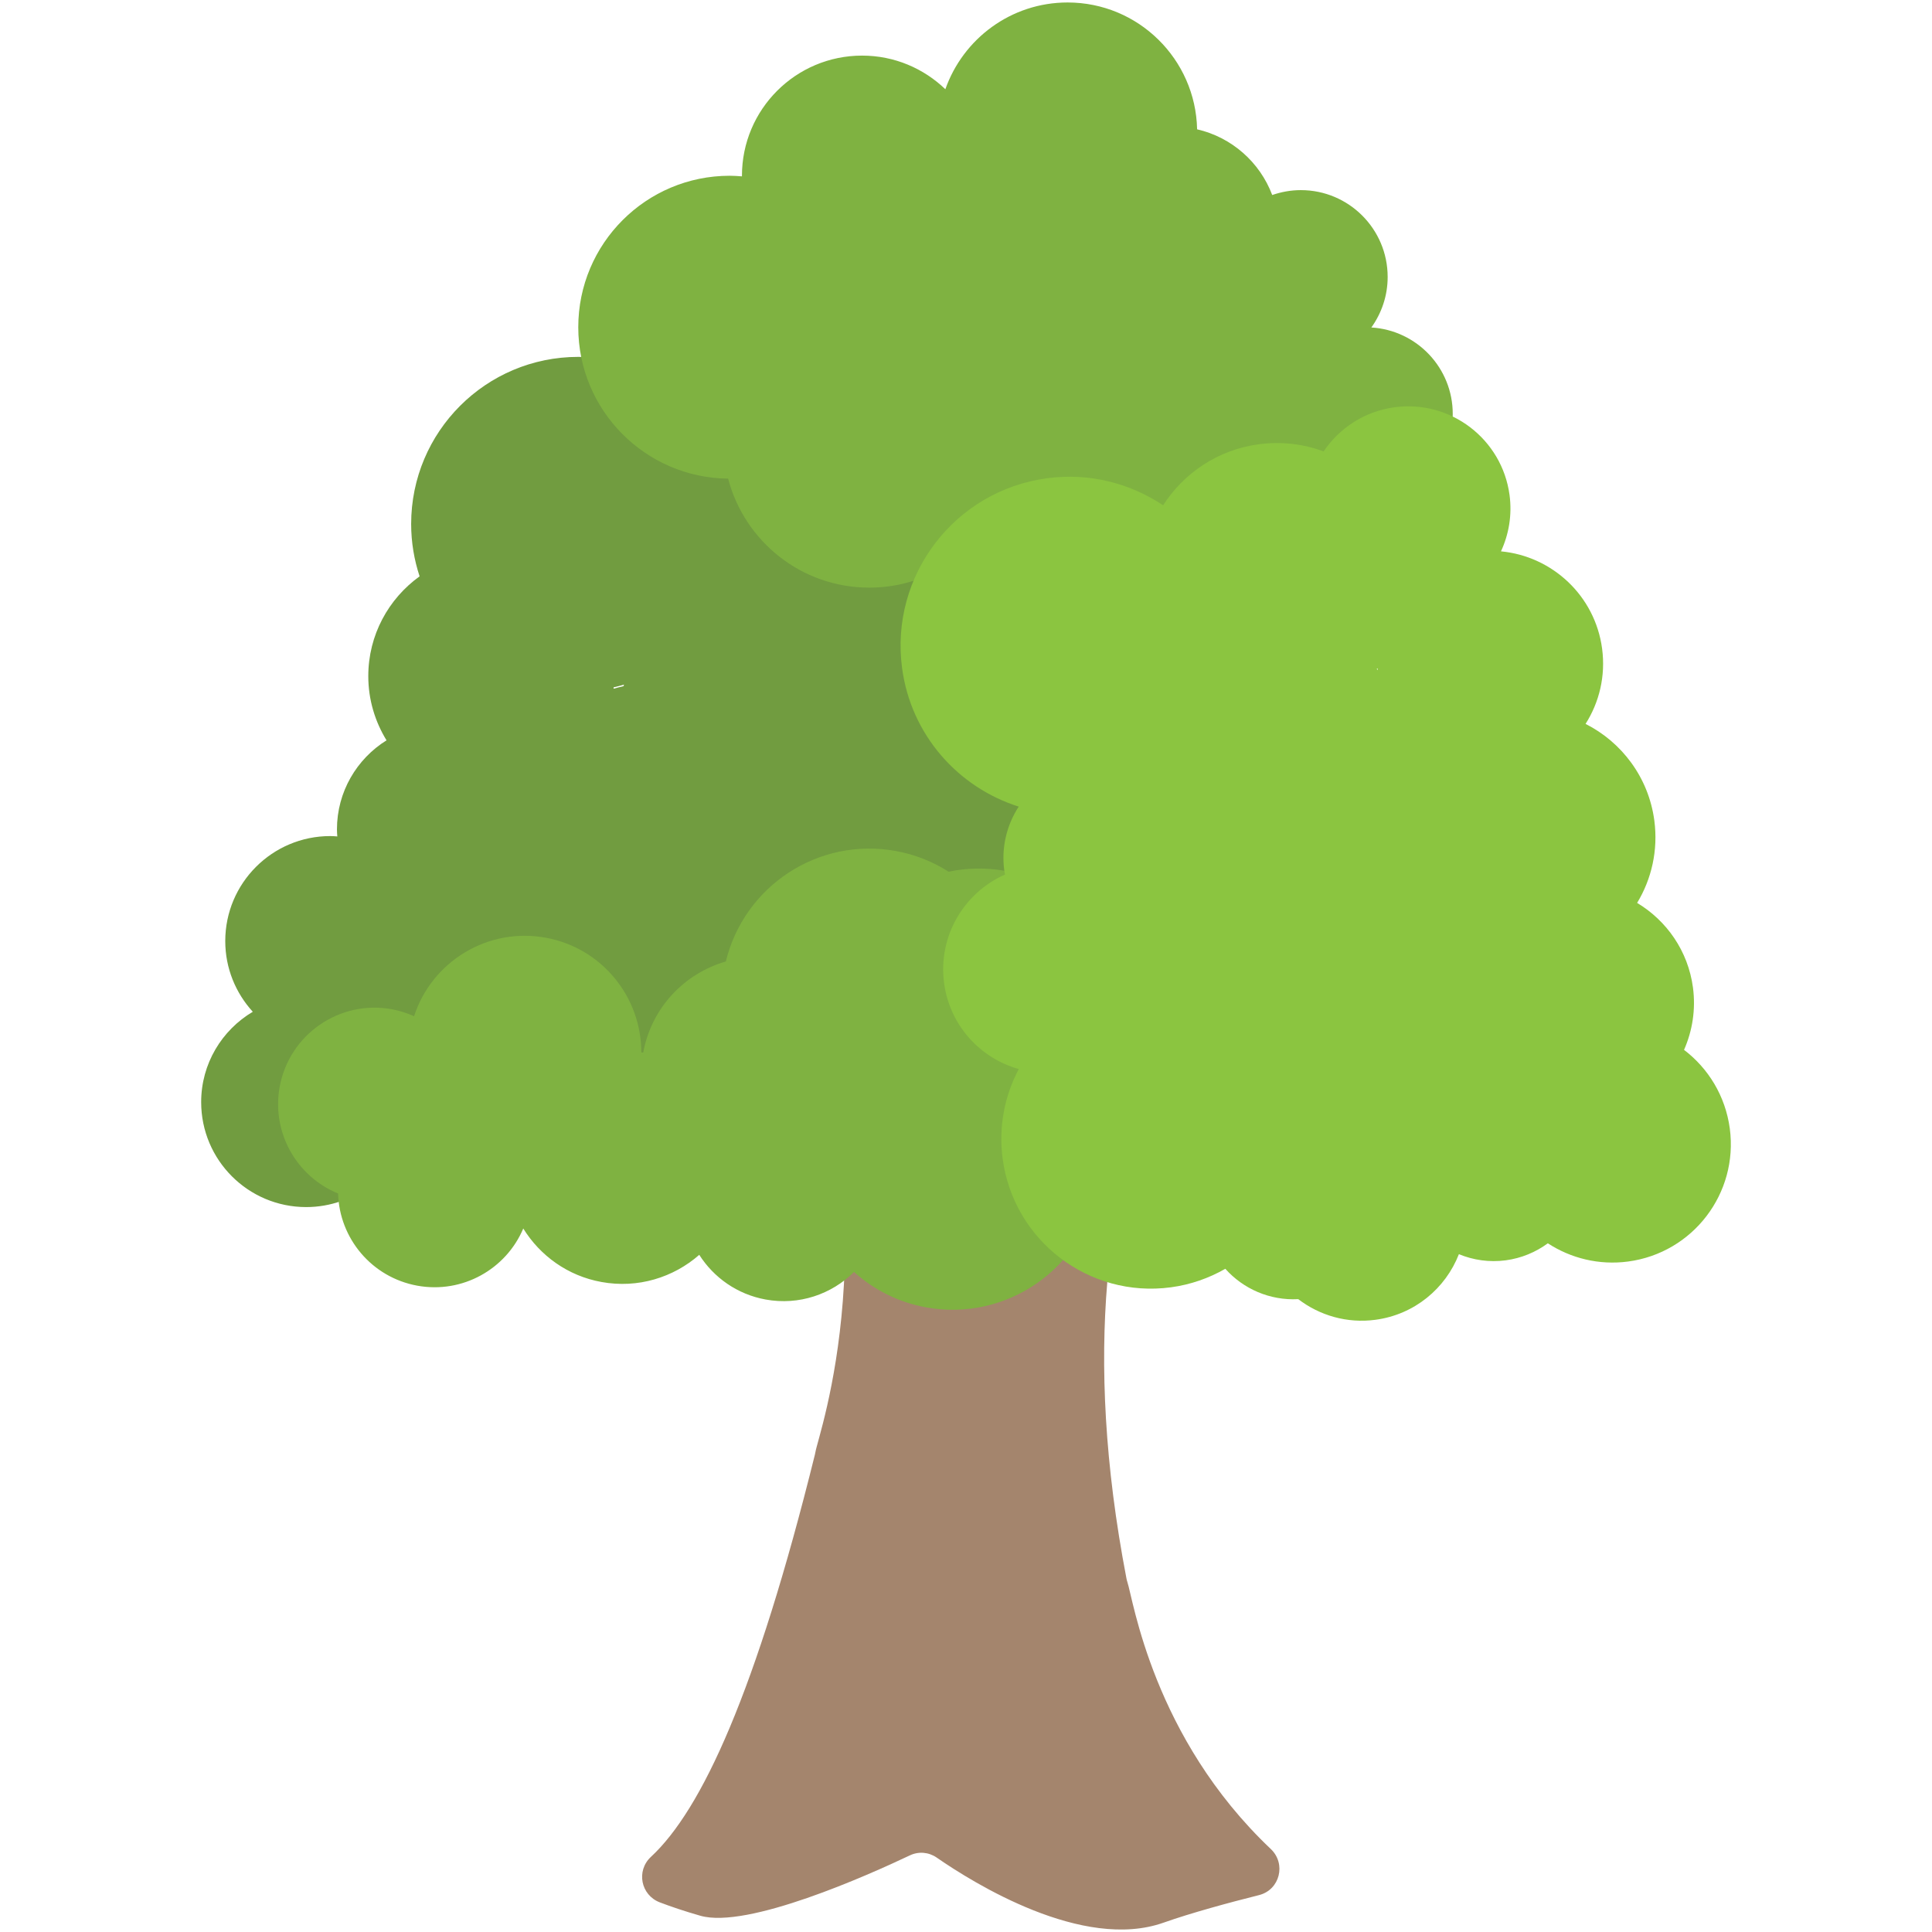 <?xml version="1.0" encoding="utf-8"?>
<!-- Generator: Adobe Illustrator 21.1.0, SVG Export Plug-In . SVG Version: 6.00 Build 0)  -->
<svg version="1.1" id="Layer_1" xmlns="http://www.w3.org/2000/svg" xmlns:xlink="http://www.w3.org/1999/xlink" x="0px" y="0px"
	 viewBox="0 0 32 32" style="enable-background:new 0 0 32 32;" xml:space="preserve">
<style type="text/css">
	.st0{fill:#FFD83B;}
	.st1{fill:#F2F2F2;}
	.st2{fill:#F3C432;}
	.st3{fill:#DEE4E9;}
	.st4{fill:#E9EFF4;}
	.st5{fill:#6DAFDF;}
	.st6{fill:#5CA3D9;}
	.st7{fill:#4D98D2;}
	.st8{fill:#E8EFF3;}
	.st9{fill:#DDE3E9;}
	.st10{fill:#4CC6E5;}
	.st11{opacity:0.05;fill:#2F3133;}
	.st12{fill:#E14B4B;}
	.st13{fill:#D3D9DD;}
	.st14{fill:#65B1EF;}
	.st15{fill:#8CC63E;}
	.st16{fill:#E84D88;}
	.st17{fill:#A4856D;}
	.st18{fill:#8BC540;}
	.st19{fill:#7FB241;}
	.st20{fill:#8E6D53;}
	.st21{fill:#FFFFFF;}
	.st22{fill:#9A795F;}
	.st23{fill:#E24B4B;}
	.st24{fill:#F2992D;}
	.st25{fill:#DF8726;}
	.st26{fill:#997960;}
	.st27{fill:#FFD93B;}
	.st28{fill:#E8AF2A;}
	.st29{fill:#D23F77;}
	.st30{fill:#D03F3F;}
	.st31{fill:#BF3332;}
	.st32{fill:#D03F3E;}
	.st33{fill:#BF3333;}
	.st34{fill:#F4C534;}
	.st35{fill:#8F6D52;}
	.st36{fill:#E9B02C;}
	.st37{fill:#5A5F63;}
	.st38{fill:#F4F4F4;}
	.st39{fill:#E74C87;}
	.st40{fill:#D24078;}
	.st41{fill:#5B5F63;}
	.st42{fill:#3F4347;}
	.st43{fill:#719C40;}
	.st44{fill:#7B5C45;}
	.st45{fill:#BB3166;}
	.st46{fill:#89664C;}
	.st47{fill:#77589F;}
	.st48{fill:#8066AA;}
	.st49{fill:#8D7FB6;}
	.st50{fill:#88BA40;}
	.st51{fill:#FDE7AA;}
	.st52{fill:#7FB239;}
	.st53{fill:#45CBEA;}
	.st54{fill:#ACB9C1;}
	.st55{fill:#DAE5EF;}
	.st56{fill:#7CA740;}
	.st57{fill:#88BF40;}
	.st58{fill:#85BB40;}
	.st59{fill:#FFF100;}
	.st60{fill:#FFDD00;}
	.st61{fill:#F29A2E;}
	.st62{fill:#3E4347;}
	.st63{fill:#59A5E0;}
	.st64{fill:#2F3133;}
	.st65{fill:#EDEDEF;}
	.st66{fill:#4E99D2;}
	.st67{fill:#A5856D;}
</style>
<g id="XMLID_4002_">
	<path id="XMLID_4001_" class="st17" d="M10.781,30.756c0.842-0.781,1.74-2.724,2.716-6.662c0.004-0.015,0.006-0.028,0.009-0.043
		c0.049-0.304,1.27-3.625-0.326-8.24c-0.16-0.464,0.424-0.817,0.755-0.454l0,0c0.277,0.304,0.783,0.108,0.783-0.303V12.24
		c0-0.266,0.229-0.474,0.494-0.448l2.555,0.25c0.231,0.023,0.406,0.216,0.406,0.448v1.976c0,0.408,0.499,0.606,0.779,0.308
		l1.69-1.802c0.247-0.263,0.688-0.143,0.768,0.209l0.219,0.97c0.04,0.175-0.026,0.357-0.172,0.462
		c-1.005,0.718-4.255,3.956-2.8,11.528c0.004,0.022,0.009,0.042,0.016,0.063c0.097,0.288,0.423,2.572,2.375,4.421
		c0.259,0.245,0.151,0.677-0.195,0.764c-0.498,0.125-1.119,0.293-1.58,0.456c-1.339,0.474-3.151-0.657-3.759-1.078
		c-0.132-0.091-0.299-0.105-0.444-0.036c-0.687,0.326-2.689,1.222-3.469,1c-0.266-0.076-0.489-0.152-0.673-0.222
		C10.613,31.388,10.534,30.986,10.781,30.756z"/>
	<g id="XMLID_4000_">
		<path id="XMLID_4023_" class="st43" d="M19.937,12.339c0-0.96-0.779-1.739-1.739-1.739c-0.133,0-0.262,0.016-0.386,0.044
			c0.028-0.124,0.044-0.253,0.044-0.386c0-0.96-0.779-1.739-1.739-1.739c-0.461,0-0.879,0.181-1.191,0.474
			c-0.273-0.603-0.879-1.024-1.584-1.024c-0.383,0-0.736,0.125-1.024,0.336c-0.183-1.352-1.339-2.394-2.74-2.394
			c-1.529,0-2.768,1.239-2.768,2.768c0,0.303,0.05,0.594,0.14,0.867c-0.514,0.37-0.85,0.971-0.85,1.653
			c0,0.39,0.112,0.753,0.302,1.063c-0.492,0.307-0.821,0.852-0.821,1.475c0,0.039,0.003,0.078,0.006,0.117
			c-0.039-0.003-0.077-0.006-0.117-0.006c-0.96,0-1.739,0.779-1.739,1.739c0,0.452,0.174,0.862,0.456,1.171
			c-0.511,0.303-0.855,0.859-0.855,1.496c0,0.961,0.779,1.739,1.739,1.739c0.812,0,1.491-0.557,1.683-1.309
			c0.298,0.238,0.674,0.381,1.085,0.381c0.279,0,0.541-0.067,0.774-0.184c0.499,0.735,1.342,1.219,2.298,1.219
			c0.814,0,1.543-0.352,2.051-0.911c0.231,0.062,0.473,0.099,0.724,0.099c1.187,0,2.197-0.747,2.593-1.796
			c0.537-0.506,0.873-1.221,0.873-2.017c0-0.011-0.001-0.021-0.002-0.032c0.703-0.135,1.253-0.693,1.38-1.398
			C19.332,13.89,19.937,13.185,19.937,12.339z M10.327,11.365c-0.056,0.012-0.11,0.027-0.164,0.042c0.001-0.008,0-0.016,0.001-0.023
			c0.058-0.013,0.116-0.028,0.172-0.044C10.333,11.348,10.331,11.356,10.327,11.365z"/>
		<path id="XMLID_4017_" class="st19" d="M22.714,5.424c0.169-0.236,0.27-0.524,0.27-0.837c0-0.794-0.644-1.438-1.438-1.438
			c-0.166,0-0.325,0.03-0.474,0.081c-0.205-0.543-0.67-0.956-1.244-1.088c-0.025-1.164-0.975-2.101-2.145-2.101
			c-0.937,0-1.731,0.601-2.025,1.437c-0.358-0.344-0.843-0.557-1.379-0.557c-1.099,0-1.99,0.891-1.99,1.99c0,0.003,0,0.007,0,0.01
			c-0.067-0.005-0.134-0.01-0.202-0.01c-1.386,0-2.509,1.123-2.509,2.509c0,1.376,1.109,2.493,2.482,2.508
			c0.272,1.038,1.214,1.805,2.338,1.805c0.801,0,1.51-0.391,1.95-0.991c0.25,0.907,1.079,1.575,2.066,1.575
			c1.185,0,2.145-0.96,2.145-2.145c0-0.007-0.001-0.013-0.001-0.02c0.19,0.093,0.403,0.146,0.628,0.146
			c0.262,0,0.507-0.071,0.719-0.194c0.212,0.123,0.457,0.194,0.719,0.194c0.794,0,1.438-0.644,1.438-1.438
			C24.064,6.094,23.467,5.47,22.714,5.424z"/>
		<path id="XMLID_4014_" class="st19" d="M18.624,17.273c0.242-1.331-0.641-2.606-1.972-2.848c-0.321-0.058-0.639-0.05-0.94,0.013
			c-0.26-0.165-0.554-0.285-0.876-0.343c-1.282-0.233-2.51,0.58-2.814,1.83c-0.683,0.197-1.232,0.763-1.368,1.509
			c-0.011-0.002-0.022-0.002-0.032-0.004c0.001-0.916-0.652-1.73-1.585-1.899c-0.962-0.175-1.885,0.396-2.179,1.301
			C6.742,16.78,6.62,16.74,6.49,16.716c-0.868-0.158-1.7,0.418-1.858,1.287C4.495,18.76,4.915,19.489,5.6,19.768
			c0.02,0.74,0.555,1.389,1.312,1.527c0.749,0.136,1.47-0.274,1.755-0.947c0.278,0.449,0.736,0.785,1.296,0.886
			c0.603,0.11,1.191-0.075,1.619-0.45c0.239,0.375,0.627,0.654,1.099,0.74c0.554,0.101,1.093-0.087,1.464-0.456
			c0.326,0.292,0.731,0.502,1.193,0.586c1.331,0.242,2.606-0.641,2.848-1.972c0.08-0.439,0.035-0.872-0.106-1.264
			C18.35,18.101,18.544,17.712,18.624,17.273z"/>
		<path id="XMLID_4008_" class="st18" d="M27.893,17.389c0.138-0.314,0.196-0.667,0.148-1.031c-0.081-0.608-0.437-1.11-0.925-1.403
			c0.239-0.395,0.35-0.871,0.285-1.364c-0.095-0.715-0.54-1.298-1.139-1.601c0.227-0.358,0.334-0.793,0.274-1.246
			c-0.117-0.879-0.828-1.532-1.675-1.612c0.13-0.282,0.186-0.601,0.142-0.932c-0.124-0.927-0.975-1.578-1.902-1.455
			c-0.499,0.067-0.917,0.345-1.178,0.732c-0.331-0.123-0.696-0.169-1.071-0.119c-0.678,0.09-1.244,0.477-1.587,1.011
			c-0.546-0.364-1.219-0.542-1.921-0.448c-1.531,0.204-2.607,1.611-2.403,3.143c0.148,1.111,0.93,1.979,1.932,2.296
			c-0.196,0.302-0.291,0.672-0.239,1.057c0.003,0.023,0.009,0.045,0.013,0.068c-0.681,0.3-1.113,1.022-1.01,1.797
			c0.093,0.701,0.597,1.245,1.237,1.425c-0.233,0.44-0.338,0.954-0.267,1.485c0.181,1.358,1.429,2.312,2.786,2.13
			c0.328-0.044,0.632-0.152,0.902-0.307c0.297,0.333,0.737,0.528,1.208,0.503c0.352,0.269,0.805,0.405,1.278,0.342
			c0.647-0.086,1.161-0.519,1.383-1.087c0.237,0.098,0.502,0.138,0.775,0.102c0.262-0.035,0.499-0.136,0.698-0.282
			c0.379,0.247,0.845,0.366,1.329,0.302c1.074-0.143,1.828-1.129,1.685-2.203C28.578,18.152,28.294,17.694,27.893,17.389z
			 M22.816,11.067c0,0.011,0.002,0.022,0.003,0.033c-0.005-0.006-0.01-0.012-0.015-0.018C22.808,11.077,22.812,11.072,22.816,11.067
			z"/>
	</g>
</g>
</svg>
